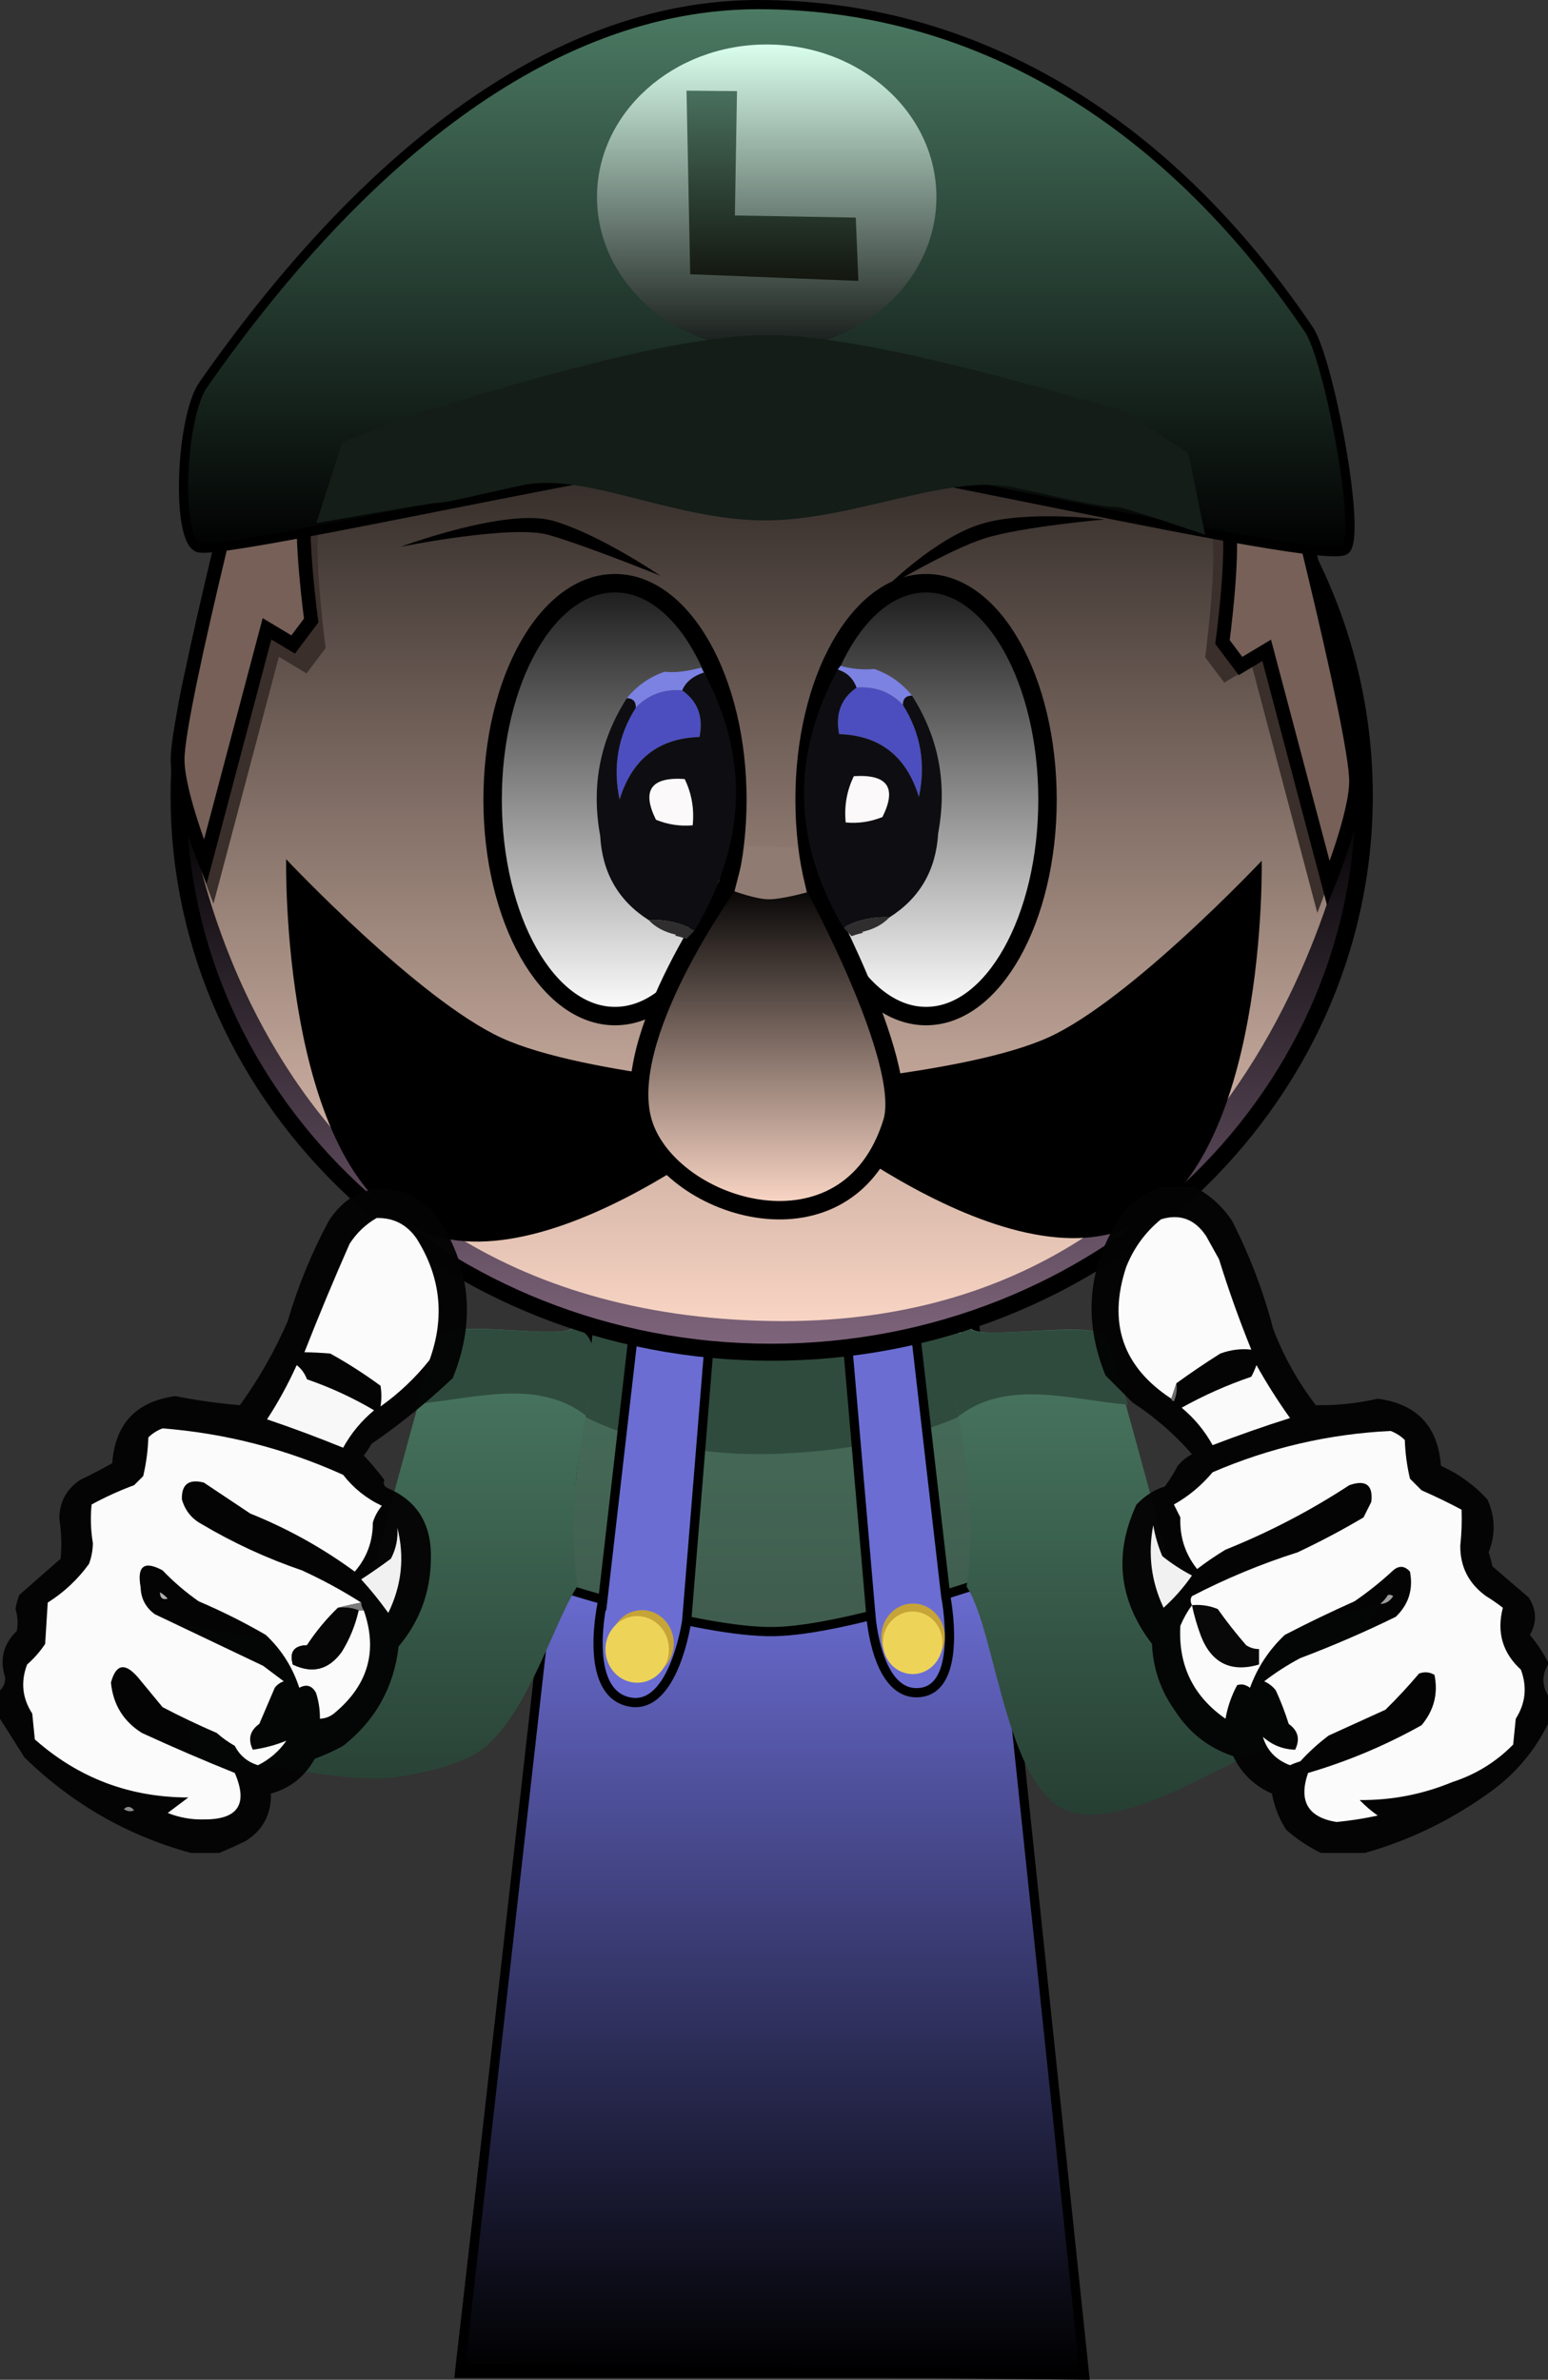 <svg version="1.1" xmlns="http://www.w3.org/2000/svg" xmlns:xlink="http://www.w3.org/1999/xlink" width="168" height="258.162" viewBox="0,0,168,258.162"><rect x="0" y="0" width="168" height="258.162" fill="#333333" stroke="none"/><defs><linearGradient x1="319.923" y1="175.459" x2="319.923" y2="307.459" gradientUnits="userSpaceOnUse" id="color-1"><stop offset="0" stop-color="#4c7b64"/><stop offset="1" stop-color="#2b2b2b"/></linearGradient><linearGradient x1="320.082" y1="221.496" x2="320.082" y2="308.146" gradientUnits="userSpaceOnUse" id="color-2"><stop offset="0" stop-color="#6b6dd3"/><stop offset="1" stop-color="#000000"/></linearGradient><linearGradient x1="355.96" y1="194.557" x2="355.96" y2="302.12" gradientUnits="userSpaceOnUse" id="color-3"><stop offset="0" stop-color="#4b7b64"/><stop offset="1" stop-color="#000000"/></linearGradient><linearGradient x1="284.132" y1="194.469" x2="284.132" y2="302.026" gradientUnits="userSpaceOnUse" id="color-4"><stop offset="0" stop-color="#4b7b64"/><stop offset="1" stop-color="#000000"/></linearGradient><linearGradient x1="320" y1="76.99" x2="320" y2="197.104" gradientUnits="userSpaceOnUse" id="color-5"><stop offset="0" stop-color="#000000"/><stop offset="1" stop-color="#ffdac9"/></linearGradient><linearGradient x1="319.923" y1="136.846" x2="319.923" y2="196.258" gradientUnits="userSpaceOnUse" id="color-6"><stop offset="0" stop-color="#000000"/><stop offset="1" stop-color="#7e647b"/></linearGradient><linearGradient x1="302.994" y1="113.754" x2="302.994" y2="160.715" gradientUnits="userSpaceOnUse" id="color-7"><stop offset="0" stop-color="#1a1a1a"/><stop offset="1" stop-color="#ffffff"/></linearGradient><linearGradient x1="336.752" y1="113.754" x2="336.752" y2="160.715" gradientUnits="userSpaceOnUse" id="color-8"><stop offset="0" stop-color="#1a1a1a"/><stop offset="1" stop-color="#ffffff"/></linearGradient><linearGradient x1="319.465" y1="50.99" x2="319.465" y2="110.339" gradientUnits="userSpaceOnUse" id="color-9"><stop offset="0" stop-color="#4c7b64"/><stop offset="1" stop-color="#000000"/></linearGradient><linearGradient x1="319.459" y1="55.316" x2="319.459" y2="88.415" gradientUnits="userSpaceOnUse" id="color-10"><stop offset="0" stop-color="#daffed"/><stop offset="1" stop-color="#161a18"/></linearGradient><linearGradient x1="320.081" y1="60.325" x2="320.081" y2="80.961" gradientUnits="userSpaceOnUse" id="color-11"><stop offset="0" stop-color="#49705e"/><stop offset="1" stop-color="#13160e"/></linearGradient><linearGradient x1="319.474" y1="146.066" x2="319.474" y2="181.775" gradientUnits="userSpaceOnUse" id="color-12"><stop offset="0" stop-color="#000000"/><stop offset="1" stop-color="#ffdac9"/></linearGradient></defs><g transform="translate(-236.25,-50.49)"><g data-paper-data="{&quot;isPaintingLayer&quot;:true}" stroke-linecap="butt" stroke-linejoin="miter" stroke-miterlimit="10" stroke-dasharray="" stroke-dashoffset="0" style="mix-blend-mode: normal"><path d="M286.673,307.459l15.143,-131.842l37.783,-0.158l13.574,132z" fill="url(#color-1)" fill-rule="nonzero" stroke="#000000" stroke-width="2"/><path d="M299.54,204.072l3.121,-26.328l35.831,-0.142l2.767,26.106c0,0 -7.515,4.196 -21.559,4.51c-12.485,0.279 -20.16,-4.146 -20.16,-4.146z" fill="#2f4b3d" fill-rule="nonzero" stroke="#000000" stroke-width="0"/><path d="M286.203,307.396l9.625,-85.15c0,0 16.14,5.367 24.415,5.24c8.054,-0.123 24.591,-5.99 24.591,-5.99l9.125,86.65z" fill="url(#color-2)" fill-rule="nonzero" stroke="#000000" stroke-width="1"/><path d="M330.777,225.843l-2.722,-31.573l7.331,-1.111l3.5,30.462c0,0 1.98,9.946 -2.774,10.473c-4.72,0.523 -5.334,-8.251 -5.334,-8.251z" data-paper-data="{&quot;index&quot;:null}" fill="#6b6dd3" fill-rule="nonzero" stroke="#000000" stroke-width="1"/><path d="M301.666,224.121l3.5,-30.462l8.219,0.556l-2.611,32.129c0,0 -1.388,9.703 -6.189,8.778c-5.226,-1.007 -2.919,-11.001 -2.919,-11.001z" fill="#6b6dd3" fill-rule="nonzero" stroke="#000000" stroke-width="1"/><path d="M338.785,228.053c0,1.996 -1.543,3.614 -3.446,3.614c-1.903,0 -3.446,-1.618 -3.446,-3.614c0,-1.996 1.543,-3.614 3.446,-3.614c1.903,0 3.446,1.618 3.446,3.614z" fill="#c6a438" fill-rule="nonzero" stroke="none" stroke-width="0"/><path d="M309.374,228.77c0,1.996 -1.543,3.614 -3.446,3.614c-1.903,0 -3.446,-1.618 -3.446,-3.614c0,-1.996 1.543,-3.614 3.446,-3.614c1.903,0 3.446,1.618 3.446,3.614z" fill="#c6a438" fill-rule="nonzero" stroke="none" stroke-width="0"/><path d="M308.849,229.42c0,1.996 -1.543,3.614 -3.446,3.614c-1.903,0 -3.446,-1.618 -3.446,-3.614c0,-1.996 1.543,-3.614 3.446,-3.614c1.903,0 3.446,1.618 3.446,3.614z" fill="#edd459" fill-rule="nonzero" stroke="none" stroke-width="0"/><path d="M338.537,228.701c0,1.875 -1.449,3.395 -3.237,3.395c-1.788,0 -3.237,-1.52 -3.237,-3.395c0,-1.875 1.449,-3.395 3.237,-3.395c1.788,0 3.237,1.52 3.237,3.395z" fill="#edd459" fill-rule="nonzero" stroke="none" stroke-width="0"/><path d="M341.611,194.557c0.906,1.442 13.276,-0.944 14.535,0.889c0.319,-0.594 9.301,33.378 9.728,35c-0.593,-0.963 19.866,-5.619 20.273,-6.083c-0.888,-0.49 -6.938,17.676 -7.881,17.833c0.292,-8.606 -15.752,6.677 -25.173,5.026c-7.683,-1.346 -8.616,-19.649 -11.939,-24.609c2.254,-15.345 -5.01,-26.281 0.458,-28.056z" fill="url(#color-3)" fill-rule="evenodd" stroke="none" stroke-width="1"/><path d="M341.521,194.595c0.916,1.348 13.412,-0.882 14.684,0.831c0.104,-0.179 1.119,3.004 2.46,7.449c-6.172,-0.52 -13.014,-2.827 -18.353,1.218c-0.007,0.005 -0.014,0.011 -0.021,0.016c-0.982,-5.21 -1.761,-8.616 1.229,-9.514z" fill="#2f4b3d" fill-rule="nonzero" stroke="none" stroke-width="1"/><path d="M387.456,301.109c0.019,0.006 0.037,0.011 0.052,0.017c-0.017,0.013 -0.035,0.007 -0.052,-0.017z" fill="#2f4b3d" fill-rule="nonzero" stroke="none" stroke-width="1"/><path d="M298.939,222.524c-2.709,4.043 -5.929,15.863 -11.749,18.58c-2.512,1.173 -5.23,1.767 -7.889,2.152c-8.004,1.158 -20.227,-4.582 -19.975,2.852c-0.943,-0.157 -5.743,-20.573 -6.631,-20.083c0.408,0.464 22.116,3.37 21.523,4.333c0.427,-1.622 9.409,-35.594 9.728,-35c1.259,-1.833 13.628,0.553 14.535,-0.889c5.467,1.775 -1.796,12.711 0.458,28.056z" data-paper-data="{&quot;index&quot;:null}" fill="url(#color-4)" fill-rule="evenodd" stroke="none" stroke-width="1"/><path d="M298.571,194.506c2.99,0.898 2.211,4.304 1.229,9.514c-0.007,-0.005 -0.014,-0.011 -0.021,-0.016c-5.338,-4.045 -12.181,-1.738 -18.353,-1.218c1.342,-4.445 2.356,-7.628 2.46,-7.449c1.272,-1.713 13.768,0.517 14.684,-0.831z" data-paper-data="{&quot;index&quot;:null}" fill="#2f4b3d" fill-rule="nonzero" stroke="none" stroke-width="1"/><g><path d="M261.698,104.841c0.372,-1.956 0.798,-15.315 14.961,-28.037c7.647,-6.869 16.323,-16.669 37.903,-17.321c32.059,-0.511 43.95,11.089 52.161,19.807c11.262,11.956 11.9,22.719 14.378,27.968c0.252,0.533 -119.415,-2.359 -119.403,-2.418z" fill="#a8530c" fill-rule="nonzero" stroke="none" stroke-width="1.5"/><path d="M255.763,136.805c0,-21.151 11.601,-39.758 29.157,-50.521c1.085,-1.755 19.785,-9.187 33.309,-9.292c13.524,-0.104 26.063,2.902 35.964,8.757c18.051,10.674 30.044,29.55 30.044,51.056c0,33.302 -28.76,60.298 -64.237,60.298c-35.477,0 -64.237,-26.996 -64.237,-60.298z" fill="url(#color-5)" fill-rule="nonzero" stroke="#000000" stroke-width="2"/><path d="M256.486,136.859c0,-0.728 5.207,55.919 63.36,56.934c55.564,0.97 63.514,-57.953 63.514,-56.934c0,32.805 -28.402,59.398 -63.437,59.398c-35.035,0 -63.437,-26.594 -63.437,-59.398z" fill="url(#color-6)" fill-rule="nonzero" stroke="#000000" stroke-width="0"/><path d="M259.42,148.514c0,0 -3.175,-7.839 -3.175,-11.778c0,-6.029 9.419,-42.469 9.419,-42.469h9.525c0,0 -3.709,8.165 -4.34,12.814c-0.56,4.129 0.742,13.704 0.742,13.704l-2.071,2.756l-3.005,-1.805z" fill="#3a2f2b" fill-rule="nonzero" stroke="#000000" stroke-width="0"/><path d="M289.713,137.235c0,-12.968 5.946,-23.481 13.281,-23.481c7.335,0 13.281,10.513 13.281,23.481c0,12.968 -5.946,23.481 -13.281,23.481c-7.335,0 -13.281,-10.513 -13.281,-23.481z" fill="url(#color-7)" fill-rule="nonzero" stroke="#000000" stroke-width="2"/><path d="M258.523,144.002c0,0 -3,-7.407 -3,-11.129c0,-5.697 8.9,-40.129 8.9,-40.129h9c0,0 -3.505,7.715 -4.101,12.108c-0.529,3.901 0.701,12.949 0.701,12.949l-1.957,2.605l-2.839,-1.705z" fill="#766058" fill-rule="nonzero" stroke="#000000" stroke-width="1.5"/><path d="M336.752,160.715c-7.279,0 -13.181,-10.513 -13.181,-23.481c0,-12.968 5.901,-23.481 13.181,-23.481c7.279,0 13.181,10.513 13.181,23.481c0,12.968 -5.901,23.481 -13.181,23.481z" data-paper-data="{&quot;index&quot;:null}" fill="url(#color-8)" fill-rule="nonzero" stroke="#000000" stroke-width="2"/><path d="M279.702,109.813c0,0 11.5,-4.264 16.528,-2.839c5.029,1.425 11.695,5.972 11.695,5.972c0,0 -8.249,-3.328 -12.132,-4.429c-4.058,-1.15 -16.091,1.296 -16.091,1.296z" fill="#000000" fill-rule="nonzero" stroke="none" stroke-width="0"/><path d="M343.178,108.871c-3.854,1.198 -10.752,5.327 -10.752,5.327c0,0 5.284,-5.307 10.275,-6.858c4.991,-1.551 13.395,-0.499 13.395,-0.499c0,0 -8.891,0.778 -12.919,2.03z" data-paper-data="{&quot;index&quot;:null}" fill="#000000" fill-rule="nonzero" stroke="none" stroke-width="0"/><path d="M372.119,122.738l-3.005,1.805l-2.071,-2.756c0,0 1.302,-9.575 0.742,-13.704c-0.631,-4.649 -4.34,-12.814 -4.34,-12.814h9.525c0,0 9.419,36.44 9.419,42.469c0,3.939 -3.175,11.778 -3.175,11.778z" data-paper-data="{&quot;index&quot;:null}" fill="#3a2f2b" fill-rule="nonzero" stroke="#000000" stroke-width="0"/><path d="M373.719,121.035l-2.839,1.705l-1.957,-2.605c0,0 1.23,-9.048 0.701,-12.949c-0.596,-4.393 -4.101,-12.108 -4.101,-12.108h9c0,0 8.9,34.431 8.9,40.129c0,3.721 -3,11.129 -3,11.129z" data-paper-data="{&quot;index&quot;:null}" fill="#766058" fill-rule="nonzero" stroke="#000000" stroke-width="1.5"/><path d="M258.298,92.24c16.521,-23.643 37.271,-41.25 60.25,-41.25c22.937,0 43.937,11.905 59.75,35.25c2.199,3.247 5.882,22.838 3.891,23.947c-2.977,1.659 -55.285,-10.781 -63.391,-10.781c-8.439,0 -57.312,11.19 -60.923,10.525c-2.6,-0.479 -2.044,-14.162 0.423,-17.692z" fill="url(#color-9)" fill-rule="nonzero" stroke="#000000" stroke-width="1"/><path d="M337.876,71.866c0,9.14 -8.245,16.55 -18.417,16.55c-10.171,0 -18.417,-7.409 -18.417,-16.55c0,-9.14 8.245,-16.55 18.417,-16.55c10.171,0 18.417,7.409 18.417,16.55z" fill="url(#color-10)" fill-rule="nonzero" stroke="none" stroke-width="0"/><path d="M270.572,107.239l2.833,-8.786c0,0 8.382,-3.224 9.036,-3.408c4.88,-1.378 25.703,-8.211 37.13,-8.211c11.036,0 32.309,6.511 38.017,8.085c0.951,0.262 7.626,4.748 7.626,4.748l1.821,8.833c0,0 -8.718,-2.999 -9.518,-2.997c-1.889,0.005 -5.825,-0.957 -10.945,-2.095c-7.413,-1.647 -17.474,3.508 -27.234,3.535c-9.946,0.028 -19.584,-5.301 -26.479,-3.804c-4.753,1.032 -8.123,1.902 -9.2,1.905c-0.728,0.002 -13.089,2.194 -13.089,2.194z" fill="#141d18" fill-rule="nonzero" stroke="#000000" stroke-width="0"/><path d="M329.406,80.961l-18.25,-0.721l-0.401,-19.915l5.48,0.051l-0.231,13.489l13.121,0.231z" data-paper-data="{&quot;index&quot;:null}" fill="url(#color-11)" fill-rule="evenodd" stroke="none" stroke-width="1"/><path d="M321.588,168.621c0,0 -25.154,22.086 -40.055,15.244c-14.901,-6.842 -14.227,-40.167 -14.227,-40.167c0,0 14.333,15.229 23.385,19.386c9.041,4.151 30.897,5.537 30.897,5.537z" fill="#000000" fill-rule="nonzero" stroke="none" stroke-width="0"/><path d="M350.1,162.997c8.934,-4.102 23.079,-19.132 23.079,-19.132c0,0 0.665,32.889 -14.041,39.641c-14.706,6.752 -39.531,-15.045 -39.531,-15.045c0,0 21.569,-1.368 30.492,-5.465z" data-paper-data="{&quot;index&quot;:null}" fill="#000000" fill-rule="nonzero" stroke="none" stroke-width="0"/><path d="M306.09,172.466c-3.039,-9.312 9.444,-26.4 9.444,-26.4c0,0 2.918,0.382 4.391,0.431c1.556,0.051 4.487,-0.353 4.487,-0.353c0,0 10.694,19.545 8.667,26.1c-4.788,15.486 -23.95,9.534 -26.989,0.222z" fill="url(#color-12)" fill-rule="nonzero" stroke="#000000" stroke-width="2"/><g stroke="none" stroke-width="1"><path d="M327.796,151.123c1.523,-0.836 3.181,-1.207 4.976,-1.113c-0.745,0.785 -1.734,1.308 -2.965,1.568c0.038,0.035 0.075,0.069 0.113,0.103c-0.428,0.094 -0.845,0.215 -1.25,0.362c-0.29,-0.295 -0.581,-0.601 -0.874,-0.919z" fill="#2f2d2e" fill-rule="nonzero"/><path d="M335.225,125.947c-0.667,0.015 -0.992,0.356 -0.977,1.022c-1.352,-1.411 -3.033,-2.04 -5.044,-1.886c-0.356,-0.992 -1.038,-1.644 -2.045,-1.954c0.102,-0.14 0.205,-0.277 0.309,-0.413c0.946,0.271 1.949,0.406 2.984,0.382c0.229,-0.005 0.455,-0.018 0.679,-0.038c1.63,0.567 2.995,1.529 4.093,2.886z" fill="#7c82e2" fill-rule="nonzero"/><path d="M329.204,125.084c2.011,-0.154 3.692,0.474 5.044,1.886c1.917,3.051 2.493,6.373 1.727,9.963c-1.344,-4.393 -4.23,-6.661 -8.657,-6.805c-0.43,-2.189 0.199,-3.87 1.886,-5.044z" fill="#4c4ebf" fill-rule="evenodd"/><path d="M327.159,123.13c1.007,0.31 1.689,0.962 2.045,1.954c-1.687,1.174 -2.316,2.855 -1.886,5.044c4.427,0.144 7.313,2.412 8.657,6.805c0.766,-3.591 0.19,-6.912 -1.727,-9.963c-0.015,-0.667 0.31,-1.007 0.977,-1.022c2.902,4.552 3.85,9.531 2.841,14.939c-0.233,3.998 -1.997,7.039 -5.294,9.123c-1.795,-0.093 -3.453,0.278 -4.976,1.113c-5.496,-9.275 -5.709,-18.607 -0.637,-27.993z" fill="#0e0e12" fill-rule="evenodd"/><path d="M328.917,134.69c3.657,-0.233 4.691,1.244 3.102,4.431c-1.282,0.519 -2.611,0.717 -3.988,0.591c-0.175,-1.788 0.12,-3.462 0.886,-5.021z" fill="#fbf9f9" fill-rule="evenodd"/></g><g data-paper-data="{&quot;index&quot;:null}" stroke="none" stroke-width="1"><path d="M310.748,152.349c-0.404,-0.148 -0.821,-0.27 -1.249,-0.366c0.038,-0.034 0.075,-0.069 0.113,-0.103c-1.231,-0.264 -2.217,-0.79 -2.96,-1.577c1.795,-0.088 3.452,0.288 4.972,1.129c-0.293,0.317 -0.585,0.623 -0.877,0.917z" fill="#2f2d2e" fill-rule="nonzero"/><path d="M304.274,126.234c1.103,-1.354 2.47,-2.311 4.102,-2.873c0.224,0.021 0.451,0.034 0.679,0.04c1.036,0.027 2.333,-0.222 3.279,-0.49c0.103,0.136 0.324,0.626 0.425,0.767c-1.008,0.307 -2.104,0.721 -2.463,1.712c-2.011,-0.161 -3.693,0.463 -5.05,1.87c0.017,-0.666 -0.307,-1.008 -0.974,-1.026z" fill="#7c82e2" fill-rule="nonzero"/><path d="M312.168,130.44c-4.428,0.13 -7.32,2.389 -8.678,6.778c-0.754,-3.593 -0.168,-6.912 1.758,-9.958c1.357,-1.407 3.04,-2.031 5.05,-1.87c1.683,1.179 2.307,2.863 1.87,5.05z" fill="#4c4ebf" fill-rule="evenodd"/><path d="M311.625,151.433c-1.521,-0.841 -3.178,-1.217 -4.972,-1.129c-3.29,-2.094 -5.045,-5.14 -5.265,-9.139c-0.992,-5.411 -0.029,-10.388 2.887,-14.93c0.667,0.017 0.991,0.359 0.974,1.026c-1.926,3.045 -2.512,6.365 -1.758,9.958c1.358,-4.389 4.25,-6.648 8.678,-6.778c0.437,-2.187 -0.187,-3.871 -1.87,-5.05c0.359,-0.991 1.343,-1.64 2.351,-1.948c5.042,9.402 4.501,18.732 -1.024,27.991z" fill="#0e0e12" fill-rule="evenodd"/><path d="M311.426,140.021c-1.377,0.121 -2.706,-0.08 -3.986,-0.603c-1.579,-3.192 -0.54,-4.666 3.115,-4.421c0.761,1.562 1.051,3.236 0.87,5.024z" fill="#fbf9f9" fill-rule="evenodd"/></g><path d="M315.961,147.181l1.267,-4.928l5.467,0.2l1.123,4.841c0,0 -2.839,0.796 -4.258,0.75c-1.33,-0.043 -3.598,-0.863 -3.598,-0.863z" fill="#907b72" fill-rule="nonzero" stroke="#000000" stroke-width="0"/></g><g fill-rule="evenodd" stroke="none" stroke-width="1"><path d="M362.25,179.26c1.213,0 2.427,0 3.64,0c1.647,0.852 3,2.065 4.06,3.64c1.919,3.757 3.413,7.677 4.48,11.76c1.146,2.993 2.686,5.747 4.62,8.26c2.26,0.043 4.5,-0.19 6.72,-0.7c4.261,0.574 6.547,3.001 6.86,7.28c1.928,0.871 3.608,2.084 5.04,3.64c0.86,1.882 0.907,3.795 0.14,5.74c0.162,0.507 0.302,1.021 0.42,1.54c1.307,1.12 2.613,2.24 3.92,3.36c0.868,1.33 0.915,2.683 0.14,4.06c0.767,0.935 1.421,1.915 1.96,2.94c0,0.093 0,0.187 0,0.28c-0.659,1.132 -0.659,2.252 0,3.36c0,1.027 0,2.053 0,3.08c-1.55,3.132 -3.79,5.698 -6.72,7.7c-4.046,2.863 -8.432,4.963 -13.16,6.3c-1.587,0 -3.173,0 -4.76,0c-1.353,-0.656 -2.613,-1.496 -3.78,-2.52c-0.767,-1.198 -1.28,-2.504 -1.54,-3.92c-1.912,-0.839 -3.312,-2.192 -4.2,-4.06c-2.659,-0.883 -4.759,-2.516 -6.3,-4.9c-1.564,-2.171 -2.404,-4.598 -2.52,-7.28c-3.608,-4.718 -4.168,-9.758 -1.68,-15.12c0.943,-0.974 1.97,-1.628 3.08,-1.96c0.518,-0.71 0.984,-1.456 1.4,-2.24c0.432,-0.526 0.945,-0.946 1.54,-1.26c-1.884,-2.164 -4.031,-4.03 -6.44,-5.6c-0.98,-0.98 -1.96,-1.96 -2.94,-2.94c-2.478,-6.078 -1.918,-11.864 1.68,-17.36c1.156,-1.483 2.602,-2.51 4.34,-3.08z" fill="#040404" opacity="0.971"/><path d="M260.05,251.5c-1.027,0 -2.053,0 -3.08,0c-6.893,-1.884 -12.913,-5.338 -18.06,-10.36c-0.894,-1.418 -1.78,-2.818 -2.66,-4.2c0,-1.027 0,-2.053 0,-3.08c0.391,-0.358 0.578,-0.824 0.56,-1.4c-0.623,-1.944 -0.203,-3.624 1.26,-5.04c0.155,-0.801 0.108,-1.594 -0.14,-2.38c0.083,-0.529 0.223,-1.042 0.42,-1.54c1.493,-1.307 2.987,-2.613 4.48,-3.92c0.131,-1.449 0.084,-2.896 -0.14,-4.34c0.006,-1.784 0.752,-3.184 2.24,-4.2c1.18,-0.567 2.347,-1.173 3.5,-1.82c0.317,-4.284 2.604,-6.71 6.86,-7.28c2.327,0.467 4.66,0.793 7,0.98c2.045,-2.828 3.772,-5.862 5.18,-9.1c1.112,-3.808 2.605,-7.448 4.48,-10.92c2.076,-3.15 4.923,-4.13 8.54,-2.94c1.058,0.591 2.038,1.291 2.94,2.1c3.872,5.613 4.525,11.586 1.96,17.92c-2.761,2.615 -5.701,4.995 -8.82,7.14c-0.245,0.444 -0.525,0.864 -0.84,1.26c0.791,0.839 1.538,1.725 2.24,2.66c-0.197,0.436 -0.011,0.762 0.56,0.98c3.117,1.402 4.61,3.969 4.48,7.7c-0.062,3.547 -1.229,6.673 -3.5,9.38c-0.511,4.429 -2.518,8.023 -6.02,10.78c-0.993,0.543 -2.02,1.01 -3.08,1.4c-1.075,1.934 -2.662,3.194 -4.76,3.78c0.057,2.265 -0.876,3.992 -2.8,5.18c-0.95,0.454 -1.883,0.874 -2.8,1.26z" fill="#040404" opacity="0.971"/><path d="M363.93,200.54c-0.187,0.56 -0.373,1.12 -0.56,1.68c-5.272,-3.447 -6.905,-8.207 -4.9,-14.28c0.822,-2.071 2.082,-3.798 3.78,-5.18c2.045,-0.624 3.679,-0.017 4.9,1.82c0.467,0.84 0.933,1.68 1.4,2.52c1.028,3.317 2.194,6.583 3.5,9.8c-1.116,-0.129 -2.236,0.011 -3.36,0.42c-1.63,1.026 -3.217,2.099 -4.76,3.22z" fill="#fbfbfb"/><path d="M277.13,182.62c1.839,-0.037 3.285,0.709 4.34,2.24c2.611,4.146 3.078,8.533 1.4,13.16c-1.536,1.934 -3.309,3.614 -5.32,5.04c0.118,-0.727 0.118,-1.474 0,-2.24c-1.751,-1.286 -3.571,-2.452 -5.46,-3.5c-0.981,-0.079 -1.914,-0.126 -2.8,-0.14c1.551,-3.954 3.185,-7.874 4.9,-11.76c0.767,-1.187 1.747,-2.121 2.94,-2.8z" fill="#fbfbfb"/><path d="M372.61,198.58c1.102,1.966 2.315,3.88 3.64,5.74c-2.829,0.896 -5.629,1.876 -8.4,2.94c-0.856,-1.557 -1.976,-2.911 -3.36,-4.06c2.408,-1.343 4.928,-2.463 7.56,-3.36c0.215,-0.412 0.401,-0.832 0.56,-1.26z" fill="#fafafa"/><path d="M268.45,198.58c0.496,0.38 0.869,0.893 1.12,1.54c2.554,0.882 4.981,2.002 7.28,3.36c-1.386,1.151 -2.506,2.504 -3.36,4.06c-2.726,-1.111 -5.479,-2.137 -8.26,-3.08c1.2,-1.835 2.273,-3.795 3.22,-5.88z" fill="#f8f8f8"/><path d="M363.93,200.54c0.086,0.679 -0.007,1.332 -0.28,1.96c-0.17,-0.035 -0.263,-0.128 -0.28,-0.28c0.187,-0.56 0.373,-1.12 0.56,-1.68z" fill="#6d6d6d"/><path d="M275.45,224.34c-0.871,0.165 -1.711,0.351 -2.52,0.56c-1.264,1.219 -2.384,2.572 -3.36,4.06c-1.412,0.033 -1.926,0.733 -1.54,2.1c2.143,1.025 3.916,0.559 5.32,-1.4c0.852,-1.389 1.459,-2.883 1.82,-4.48c0.187,0 0.373,0 0.56,0c1.523,4.351 0.496,8.037 -3.08,11.06c-0.481,0.437 -1.041,0.67 -1.68,0.7c0.012,-0.955 -0.128,-1.888 -0.42,-2.8c-0.428,-0.799 -1.035,-0.986 -1.82,-0.56c-0.727,-2.235 -1.94,-4.148 -3.64,-5.74c-2.349,-1.361 -4.775,-2.574 -7.28,-3.64c-1.411,-0.987 -2.718,-2.107 -3.92,-3.36c-1.998,-1.074 -2.791,-0.467 -2.38,1.82c0.033,1.234 0.547,2.214 1.54,2.94c3.91,1.865 7.83,3.731 11.76,5.6c0.747,0.56 1.493,1.12 2.24,1.68c-0.401,0.13 -0.727,0.364 -0.98,0.7c-0.56,1.307 -1.12,2.613 -1.68,3.92c-1.022,0.728 -1.255,1.662 -0.7,2.8c1.288,-0.185 2.501,-0.512 3.64,-0.98c-0.795,1.146 -1.822,2.033 -3.08,2.66c-1.134,-0.34 -1.974,-1.04 -2.52,-2.1c-0.703,-0.398 -1.356,-0.865 -1.96,-1.4c-2.003,-0.862 -3.963,-1.795 -5.88,-2.8c-0.887,-1.073 -1.773,-2.147 -2.66,-3.22c-1.419,-1.648 -2.399,-1.462 -2.94,0.56c0.234,2.383 1.354,4.203 3.36,5.46c3.325,1.529 6.685,2.975 10.08,4.34c1.467,3.389 0.347,5.069 -3.36,5.04c-1.355,0.035 -2.661,-0.199 -3.92,-0.7c0.747,-0.56 1.493,-1.12 2.24,-1.68c-6.372,-0.007 -11.925,-2.107 -16.66,-6.3c-0.093,-0.933 -0.187,-1.867 -0.28,-2.8c-1.084,-1.67 -1.27,-3.443 -0.56,-5.32c0.758,-0.664 1.411,-1.41 1.96,-2.24c0.093,-1.493 0.187,-2.987 0.28,-4.48c1.761,-1.108 3.255,-2.508 4.48,-4.2c0.268,-0.721 0.408,-1.467 0.42,-2.24c-0.233,-1.397 -0.28,-2.797 -0.14,-4.2c1.478,-0.805 3.018,-1.505 4.62,-2.1c0.327,-0.327 0.653,-0.653 0.98,-0.98c0.325,-1.376 0.512,-2.776 0.56,-4.2c0.442,-0.432 0.956,-0.758 1.54,-0.98c6.806,0.535 13.339,2.215 19.6,5.04c1.123,1.45 2.523,2.57 4.2,3.36c-0.449,0.542 -0.775,1.148 -0.98,1.82c0.009,2.027 -0.644,3.8 -1.96,5.32c-3.496,-2.566 -7.276,-4.666 -11.34,-6.3c-1.68,-1.12 -3.36,-2.24 -5.04,-3.36c-1.635,-0.414 -2.428,0.192 -2.38,1.82c0.335,1.189 1.035,2.076 2.1,2.66c3.464,2.059 7.104,3.739 10.92,5.04c2.253,1.032 4.4,2.199 6.44,3.5z" fill="#fbfbfb"/><path d="M365.61,224.62c-0.188,-0.377 -0.188,-0.704 0,-0.98c3.691,-1.915 7.517,-3.501 11.48,-4.76c2.446,-1.153 4.826,-2.413 7.14,-3.78c0.28,-0.56 0.56,-1.12 0.84,-1.68c0.214,-1.835 -0.58,-2.441 -2.38,-1.82c-4.233,2.77 -8.713,5.104 -13.44,7c-1.065,0.645 -2.092,1.345 -3.08,2.1c-1.294,-1.625 -1.901,-3.491 -1.82,-5.6c-0.233,-0.467 -0.467,-0.933 -0.7,-1.4c1.596,-0.897 2.996,-2.064 4.2,-3.5c6.191,-2.664 12.631,-4.157 19.32,-4.48c0.584,0.222 1.098,0.548 1.54,0.98c0.048,1.424 0.235,2.824 0.56,4.2c0.42,0.42 0.84,0.84 1.26,1.26c1.485,0.649 2.932,1.349 4.34,2.1c0.048,1.303 0.001,2.61 -0.14,3.92c-0.013,2.281 0.92,4.101 2.8,5.46c0.631,0.386 1.238,0.806 1.82,1.26c-0.687,2.649 -0.034,4.889 1.96,6.72c0.694,1.873 0.507,3.647 -0.56,5.32c-0.093,0.933 -0.187,1.867 -0.28,2.8c-1.851,1.883 -4.044,3.237 -6.58,4.06c-3.228,1.336 -6.588,1.99 -10.08,1.96c0.601,0.626 1.254,1.186 1.96,1.68c-1.478,0.325 -2.971,0.558 -4.48,0.7c-3.103,-0.508 -4.13,-2.281 -3.08,-5.32c4.309,-1.265 8.416,-2.992 12.32,-5.18c1.348,-1.614 1.814,-3.434 1.4,-5.46c-0.538,-0.319 -1.098,-0.366 -1.68,-0.14c-1.148,1.36 -2.362,2.667 -3.64,3.92c-2.044,0.931 -4.097,1.865 -6.16,2.8c-1.125,0.846 -2.152,1.779 -3.08,2.8c-0.384,0.113 -0.757,0.253 -1.12,0.42c-1.529,-0.582 -2.509,-1.608 -2.94,-3.08c0.99,0.891 2.157,1.358 3.5,1.4c0.556,-1.138 0.322,-2.072 -0.7,-2.8c-0.389,-1.244 -0.856,-2.458 -1.4,-3.64c-0.34,-0.434 -0.76,-0.76 -1.26,-0.98c1.231,-0.95 2.538,-1.79 3.92,-2.52c3.532,-1.332 6.985,-2.825 10.36,-4.48c1.397,-1.339 1.91,-2.972 1.54,-4.9c-0.573,-0.64 -1.18,-0.687 -1.82,-0.14c-1.319,1.226 -2.719,2.346 -4.2,3.36c-2.563,1.142 -5.083,2.355 -7.56,3.64c-1.716,1.613 -2.976,3.526 -3.78,5.74c-0.477,-0.354 -0.944,-0.447 -1.4,-0.28c-0.615,1.146 -1.035,2.36 -1.26,3.64c-3.509,-2.444 -5.142,-5.804 -4.9,-10.08c0.346,-0.825 0.766,-1.572 1.26,-2.24z" fill="#fbfbfb"/><path d="M361.41,215.94c0.186,1.125 0.512,2.245 0.98,3.36c1.002,0.804 2.075,1.504 3.22,2.1c-0.89,1.285 -1.917,2.452 -3.08,3.5c-1.346,-2.853 -1.719,-5.84 -1.12,-8.96z" fill="#f1f1f1"/><path d="M279.37,216.22c0.808,3.154 0.482,6.234 -0.98,9.24c-0.916,-1.279 -1.896,-2.493 -2.94,-3.64c1.087,-0.709 2.161,-1.455 3.22,-2.24c0.557,-1.051 0.79,-2.171 0.7,-3.36z" fill="#f1f1f1"/><path d="M253.61,223.22c0.315,0.174 0.595,0.407 0.84,0.7c-0.557,0.145 -0.837,-0.088 -0.84,-0.7z" fill="#b0b0b0"/><path d="M386.89,223.5c0.207,-0.037 0.394,0.01 0.56,0.14c-0.354,0.555 -0.821,0.835 -1.4,0.84c0.339,-0.291 0.619,-0.618 0.84,-0.98z" fill="#9f9f9f"/><path d="M275.45,224.34c0.016,0.311 0.109,0.591 0.28,0.84c-0.187,0 -0.373,0 -0.56,0c-0.685,-0.272 -1.432,-0.366 -2.24,-0.28c0.809,-0.209 1.649,-0.395 2.52,-0.56z" fill="#7b7b7b"/><path d="M365.61,224.62c0.974,-0.088 1.907,0.052 2.8,0.42c0.959,1.357 1.986,2.664 3.08,3.92c0.427,0.283 0.894,0.423 1.4,0.42c0,0.56 0,1.12 0,1.68c-3.042,0.882 -5.142,-0.144 -6.3,-3.08c-0.414,-1.1 -0.74,-2.22 -0.98,-3.36z" fill="#080808"/><path d="M272.93,224.9c0.808,-0.086 1.555,0.008 2.24,0.28c-0.361,1.597 -0.968,3.091 -1.82,4.48c-1.404,1.959 -3.177,2.425 -5.32,1.4c-0.386,-1.367 0.128,-2.067 1.54,-2.1c0.976,-1.488 2.096,-2.841 3.36,-4.06z" fill="#060606"/><path d="M249.69,246.74c0.378,-0.363 0.751,-0.316 1.12,0.14c-0.4,0.162 -0.773,0.115 -1.12,-0.14z" fill="#8c8c8c"/></g></g></g></svg>